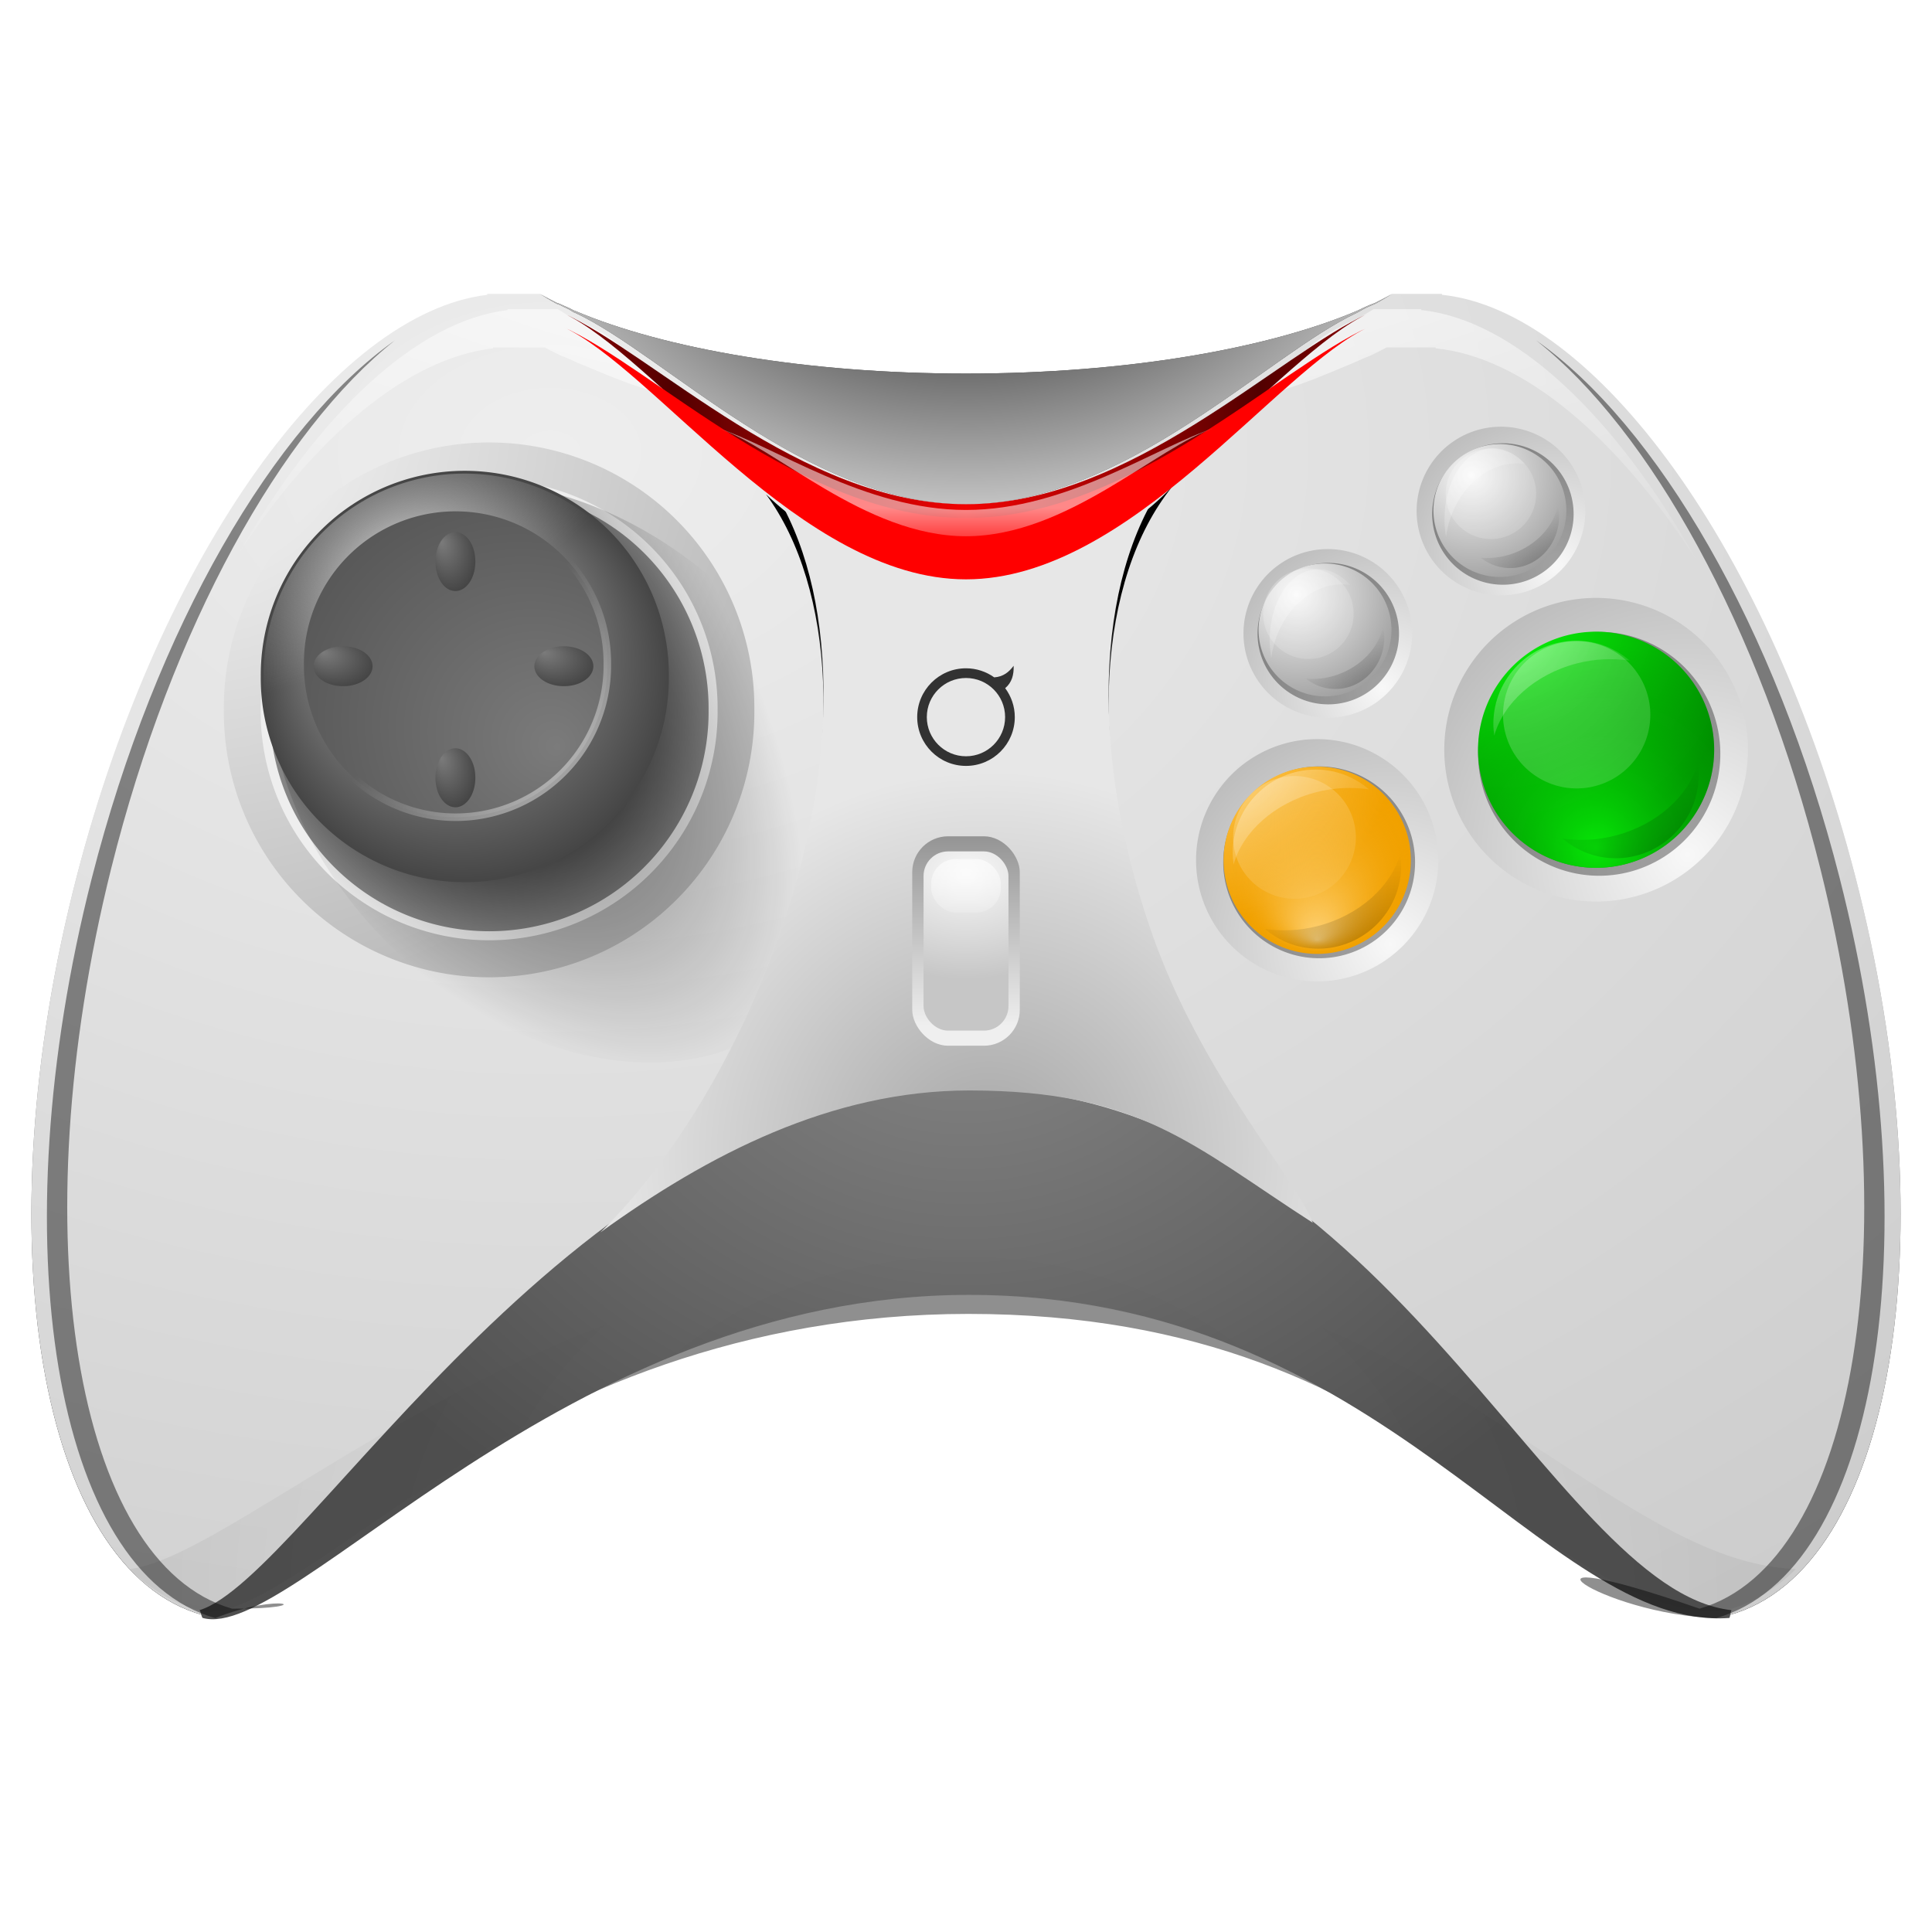 <?xml version="1.0" encoding="UTF-8" standalone="no"?>
<!-- Created with Inkscape (http://www.inkscape.org/) -->
<svg
   xmlns:dc="http://purl.org/dc/elements/1.1/"
   xmlns:cc="http://web.resource.org/cc/"
   xmlns:rdf="http://www.w3.org/1999/02/22-rdf-syntax-ns#"
   xmlns:svg="http://www.w3.org/2000/svg"
   xmlns="http://www.w3.org/2000/svg"
   xmlns:xlink="http://www.w3.org/1999/xlink"
   xmlns:sodipodi="http://sodipodi.sourceforge.net/DTD/sodipodi-0.dtd"
   xmlns:inkscape="http://www.inkscape.org/namespaces/inkscape"
   width="128"
   height="128"
   id="svg2"
   sodipodi:version="0.32"
   inkscape:version="0.45.1"
   version="1.0"
   sodipodi:docbase="/home/david/Projects/Oxygen/David"
   sodipodi:docname="joystick_2.svg"
   inkscape:output_extension="org.inkscape.output.svg.inkscape"
   inkscape:export-filename="/home/david/joy3"
   inkscape:export-xdpi="90"
   inkscape:export-ydpi="90">
  <defs
     id="defs4">
    <linearGradient
       inkscape:collect="always"
       id="linearGradient3582">
      <stop
         style="stop-color:#000000;stop-opacity:1;"
         offset="0"
         id="stop3584" />
      <stop
         style="stop-color:#000000;stop-opacity:0;"
         offset="1"
         id="stop3586" />
    </linearGradient>
    <linearGradient
       id="linearGradient3530">
      <stop
         style="stop-color:#888888;stop-opacity:1;"
         offset="0"
         id="stop3532" />
      <stop
         style="stop-color:#4f4f4f;stop-opacity:1;"
         offset="1"
         id="stop3534" />
    </linearGradient>
    <linearGradient
       inkscape:collect="always"
       id="linearGradient3451">
      <stop
         style="stop-color:#000000;stop-opacity:1;"
         offset="0"
         id="stop3453" />
      <stop
         style="stop-color:#000000;stop-opacity:0;"
         offset="1"
         id="stop3455" />
    </linearGradient>
    <linearGradient
       id="linearGradient4547">
      <stop
         style="stop-color:#a6a6a6;stop-opacity:1;"
         offset="0"
         id="stop4549" />
      <stop
         style="stop-color:#e7e7e7;stop-opacity:1;"
         offset="1"
         id="stop4551" />
    </linearGradient>
    <linearGradient
       inkscape:collect="always"
       id="linearGradient4050">
      <stop
         style="stop-color:#ffffff;stop-opacity:1;"
         offset="0"
         id="stop4052" />
      <stop
         style="stop-color:#ffffff;stop-opacity:0;"
         offset="1"
         id="stop4054" />
    </linearGradient>
    <linearGradient
       id="linearGradient4038">
      <stop
         style="stop-color:#898989;stop-opacity:1;"
         offset="0"
         id="stop4040" />
      <stop
         style="stop-color:#efefef;stop-opacity:1;"
         offset="1"
         id="stop4042" />
    </linearGradient>
    <linearGradient
       id="linearGradient4026">
      <stop
         style="stop-color:#f8f8f8;stop-opacity:1;"
         offset="0"
         id="stop4028" />
      <stop
         style="stop-color:#c6c6c6;stop-opacity:1;"
         offset="1"
         id="stop4030" />
    </linearGradient>
    <linearGradient
       inkscape:collect="always"
       id="linearGradient3984">
      <stop
         style="stop-color:#ffffff;stop-opacity:1;"
         offset="0"
         id="stop3986" />
      <stop
         style="stop-color:#ffffff;stop-opacity:0;"
         offset="1"
         id="stop3988" />
    </linearGradient>
    <linearGradient
       inkscape:collect="always"
       id="linearGradient3930">
      <stop
         style="stop-color:#ffffff;stop-opacity:1;"
         offset="0"
         id="stop3932" />
      <stop
         style="stop-color:#ffffff;stop-opacity:0;"
         offset="1"
         id="stop3934" />
    </linearGradient>
    <linearGradient
       id="linearGradient3835">
      <stop
         style="stop-color:#000000;stop-opacity:0;"
         offset="0"
         id="stop3837" />
      <stop
         style="stop-color:#000000;stop-opacity:1;"
         offset="1"
         id="stop3839" />
    </linearGradient>
    <linearGradient
       id="linearGradient3813">
      <stop
         style="stop-color:#eeeeee;stop-opacity:1;"
         offset="0"
         id="stop3815" />
      <stop
         style="stop-color:#b0b0b0;stop-opacity:1;"
         offset="1"
         id="stop3817" />
    </linearGradient>
    <linearGradient
       id="linearGradient3766">
      <stop
         style="stop-color:#000000;stop-opacity:1;"
         offset="0"
         id="stop3768" />
      <stop
         style="stop-color:#000000;stop-opacity:0;"
         offset="1"
         id="stop3770" />
    </linearGradient>
    <linearGradient
       id="linearGradient3711">
      <stop
         id="stop3713"
         offset="0"
         style="stop-color:#ffd378;stop-opacity:1;" />
      <stop
         id="stop3715"
         offset="1"
         style="stop-color:#f1a100;stop-opacity:0;" />
    </linearGradient>
    <linearGradient
       id="linearGradient3701">
      <stop
         style="stop-color:#ffc756;stop-opacity:1;"
         offset="0"
         id="stop3703" />
      <stop
         style="stop-color:#f1a100;stop-opacity:1;"
         offset="1"
         id="stop3705" />
    </linearGradient>
    <linearGradient
       inkscape:collect="always"
       id="linearGradient3687">
      <stop
         style="stop-color:#000000;stop-opacity:1;"
         offset="0"
         id="stop3689" />
      <stop
         style="stop-color:#000000;stop-opacity:0;"
         offset="1"
         id="stop3691" />
    </linearGradient>
    <linearGradient
       id="linearGradient3654">
      <stop
         id="stop3656"
         offset="0"
         style="stop-color:#09ff09;stop-opacity:1;" />
      <stop
         id="stop3658"
         offset="1"
         style="stop-color:#008c00;stop-opacity:0;" />
    </linearGradient>
    <linearGradient
       id="linearGradient3640">
      <stop
         style="stop-color:#09ff09;stop-opacity:1;"
         offset="0"
         id="stop3642" />
      <stop
         style="stop-color:#008c00;stop-opacity:1;"
         offset="1"
         id="stop3644" />
    </linearGradient>
    <linearGradient
       inkscape:collect="always"
       id="linearGradient3620">
      <stop
         style="stop-color:#ffffff;stop-opacity:1;"
         offset="0"
         id="stop3622" />
      <stop
         style="stop-color:#ffffff;stop-opacity:0;"
         offset="1"
         id="stop3624" />
    </linearGradient>
    <linearGradient
       id="linearGradient3588">
      <stop
         id="stop3590"
         offset="0"
         style="stop-color:#f8f8f8;stop-opacity:1;" />
      <stop
         id="stop3592"
         offset="1"
         style="stop-color:#5e5e5e;stop-opacity:1;" />
    </linearGradient>
    <linearGradient
       id="linearGradient3554">
      <stop
         style="stop-color:#f8f8f8;stop-opacity:1;"
         offset="0"
         id="stop3556" />
      <stop
         style="stop-color:#9f9f9f;stop-opacity:1;"
         offset="1"
         id="stop3558" />
    </linearGradient>
    <linearGradient
       inkscape:collect="always"
       id="linearGradient3488">
      <stop
         style="stop-color:#000000;stop-opacity:1;"
         offset="0"
         id="stop3490" />
      <stop
         style="stop-color:#000000;stop-opacity:0;"
         offset="1"
         id="stop3492" />
    </linearGradient>
    <linearGradient
       inkscape:collect="always"
       id="linearGradient3470">
      <stop
         style="stop-color:#efefef;stop-opacity:1;"
         offset="0"
         id="stop3472" />
      <stop
         style="stop-color:#efefef;stop-opacity:0;"
         offset="1"
         id="stop3474" />
    </linearGradient>
    <linearGradient
       id="linearGradient3462">
      <stop
         id="stop3464"
         offset="0"
         style="stop-color:#7b7b7b;stop-opacity:1;" />
      <stop
         id="stop3466"
         offset="1"
         style="stop-color:#434343;stop-opacity:1;" />
    </linearGradient>
    <linearGradient
       id="linearGradient3450">
      <stop
         style="stop-color:#cdcdcd;stop-opacity:1;"
         offset="0"
         id="stop3452" />
      <stop
         style="stop-color:#464646;stop-opacity:1;"
         offset="1"
         id="stop3454" />
    </linearGradient>
    <linearGradient
       inkscape:collect="always"
       id="linearGradient3440">
      <stop
         style="stop-color:#000000;stop-opacity:1;"
         offset="0"
         id="stop3442" />
      <stop
         style="stop-color:#000000;stop-opacity:0;"
         offset="1"
         id="stop3444" />
    </linearGradient>
    <linearGradient
       id="linearGradient3428">
      <stop
         style="stop-color:#fbfbfb;stop-opacity:1;"
         offset="0"
         id="stop3430" />
      <stop
         style="stop-color:#bcbcbc;stop-opacity:1;"
         offset="1"
         id="stop3432" />
    </linearGradient>
    <linearGradient
       id="linearGradient3375">
      <stop
         style="stop-color:#000000;stop-opacity:1;"
         offset="0"
         id="stop3377" />
      <stop
         style="stop-color:#ffffff;stop-opacity:1;"
         offset="1"
         id="stop3379" />
    </linearGradient>
    <linearGradient
       inkscape:collect="always"
       id="linearGradient3363">
      <stop
         style="stop-color:#ffffff;stop-opacity:1;"
         offset="0"
         id="stop3365" />
      <stop
         style="stop-color:#ffffff;stop-opacity:0;"
         offset="1"
         id="stop3367" />
    </linearGradient>
    <linearGradient
       id="linearGradient3235">
      <stop
         style="stop-color:#f20303;stop-opacity:1;"
         offset="0"
         id="stop3237" />
      <stop
         style="stop-color:#520000;stop-opacity:1;"
         offset="1"
         id="stop3239" />
    </linearGradient>
    <linearGradient
       id="linearGradient3167">
      <stop
         style="stop-color:#eeeeee;stop-opacity:1;"
         offset="0"
         id="stop3169" />
      <stop
         style="stop-color:#cdcdcd;stop-opacity:1;"
         offset="1"
         id="stop3171" />
    </linearGradient>
    <radialGradient
       inkscape:collect="always"
       xlink:href="#linearGradient3167"
       id="radialGradient3175"
       cx="35.556"
       cy="14.666"
       fx="35.556"
       fy="14.666"
       r="64.001"
       gradientTransform="matrix(2.071,0,0,1.466,-37.175,8.46)"
       gradientUnits="userSpaceOnUse" />
    <filter
       inkscape:collect="always"
       x="-0.061"
       width="1.123"
       y="-0.196"
       height="1.391"
       id="filter3321">
      <feGaussianBlur
         inkscape:collect="always"
         stdDeviation="1.366"
         id="feGaussianBlur3323" />
    </filter>
    <radialGradient
       inkscape:collect="always"
       xlink:href="#linearGradient3428"
       id="radialGradient3436"
       cx="16.274"
       cy="33.34"
       fx="16.274"
       fy="33.34"
       r="15.137"
       gradientUnits="userSpaceOnUse"
       gradientTransform="matrix(2.278,0,0,2.278,-20.803,-42.619)" />
    <radialGradient
       inkscape:collect="always"
       xlink:href="#linearGradient3440"
       id="radialGradient3446"
       cx="33.829"
       cy="50.895"
       fx="33.829"
       fy="50.895"
       r="15.137"
       gradientUnits="userSpaceOnUse"
       gradientTransform="matrix(1.784,0,0,1.784,-26.505,-39.877)" />
    <radialGradient
       inkscape:collect="always"
       xlink:href="#linearGradient3450"
       id="radialGradient3456"
       cx="33.829"
       cy="50.895"
       fx="28.84"
       fy="42.256"
       r="15.137"
       gradientUnits="userSpaceOnUse" />
    <radialGradient
       inkscape:collect="always"
       xlink:href="#linearGradient3462"
       id="radialGradient3460"
       gradientUnits="userSpaceOnUse"
       cx="32.414"
       cy="49.304"
       fx="29.192"
       fy="46.995"
       r="15.137"
       gradientTransform="matrix(2.397,0,0,2.397,-46.325,-70.055)" />
    <radialGradient
       inkscape:collect="always"
       xlink:href="#linearGradient3470"
       id="radialGradient3476"
       cx="11.413"
       cy="27.555"
       fx="11.413"
       fy="27.555"
       r="15.137"
       gradientUnits="userSpaceOnUse"
       gradientTransform="matrix(2.713,-0.727,0.44,1.641,-31.667,-9.36)" />
    <radialGradient
       inkscape:collect="always"
       xlink:href="#linearGradient3488"
       id="radialGradient3496"
       cx="27.834"
       cy="40.256"
       fx="27.834"
       fy="40.256"
       r="13.511"
       gradientTransform="matrix(1.077,0.257,-0.123,2.672,2.778,-79.386)"
       gradientUnits="userSpaceOnUse" />
    <filter
       inkscape:collect="always"
       id="filter3683">
      <feGaussianBlur
         inkscape:collect="always"
         stdDeviation="0.442"
         id="feGaussianBlur3685" />
    </filter>
    <filter
       inkscape:collect="always"
       id="filter3737">
      <feGaussianBlur
         inkscape:collect="always"
         stdDeviation="0.442"
         id="feGaussianBlur3739" />
    </filter>
    <radialGradient
       inkscape:collect="always"
       xlink:href="#linearGradient3766"
       id="radialGradient3772"
       cx="64"
       cy="166.745"
       fx="64"
       fy="166.745"
       r="57"
       gradientTransform="matrix(0.52,4.2589497e-3,-3.4755287e-3,0.424,31.106,34.408)"
       gradientUnits="userSpaceOnUse"
       spreadMethod="reflect" />
    <filter
       inkscape:collect="always"
       x="-0.024"
       width="1.049"
       y="-0.114"
       height="1.227"
       id="filter3790">
      <feGaussianBlur
         inkscape:collect="always"
         stdDeviation="1.124"
         id="feGaussianBlur3792" />
    </filter>
    <radialGradient
       inkscape:collect="always"
       xlink:href="#linearGradient3462"
       id="radialGradient3914"
       gradientUnits="userSpaceOnUse"
       gradientTransform="matrix(1.305,-2.5800713e-8,2.5800713e-8,1.305,-10.92,-16.202)"
       cx="32.414"
       cy="49.304"
       fx="26.131"
       fy="43.551"
       r="15.137" />
    <radialGradient
       inkscape:collect="always"
       xlink:href="#linearGradient3462"
       id="radialGradient3918"
       gradientUnits="userSpaceOnUse"
       gradientTransform="matrix(1.305,-2.5800713e-8,2.5800713e-8,1.305,-10.92,-16.202)"
       cx="32.414"
       cy="49.304"
       fx="26.131"
       fy="43.551"
       r="15.137" />
    <radialGradient
       inkscape:collect="always"
       xlink:href="#linearGradient3462"
       id="radialGradient3922"
       gradientUnits="userSpaceOnUse"
       gradientTransform="matrix(1.305,-2.5800713e-8,2.5800713e-8,1.305,-10.92,-16.202)"
       cx="32.414"
       cy="49.304"
       fx="26.131"
       fy="43.551"
       r="15.137" />
    <radialGradient
       inkscape:collect="always"
       xlink:href="#linearGradient3462"
       id="radialGradient3926"
       gradientUnits="userSpaceOnUse"
       gradientTransform="matrix(1.305,-2.5800713e-8,2.5800713e-8,1.305,-10.92,-16.202)"
       cx="32.414"
       cy="49.304"
       fx="26.131"
       fy="43.551"
       r="15.137" />
    <linearGradient
       inkscape:collect="always"
       xlink:href="#linearGradient3930"
       id="linearGradient3936"
       x1="24.737"
       y1="38.97"
       x2="34.642"
       y2="48.875"
       gradientUnits="userSpaceOnUse" />
    <radialGradient
       inkscape:collect="always"
       xlink:href="#linearGradient3375"
       id="radialGradient3976"
       gradientUnits="userSpaceOnUse"
       gradientTransform="matrix(1.388,-1.2979748e-8,0,0.924,-24.815,14.232)"
       cx="64"
       cy="-1.467"
       fx="64"
       fy="-1.478"
       r="29.156" />
    <radialGradient
       inkscape:collect="always"
       xlink:href="#linearGradient3984"
       id="radialGradient3990"
       cx="64.141"
       cy="-25.991"
       fx="64.141"
       fy="-25.991"
       r="49.922"
       gradientTransform="matrix(1.948,0,0,0.722,-60.828,27.279)"
       gradientUnits="userSpaceOnUse" />
    <filter
       inkscape:collect="always"
       x="-0.027"
       width="1.054"
       y="-0.163"
       height="1.326"
       id="filter4016">
      <feGaussianBlur
         inkscape:collect="always"
         stdDeviation="1.133"
         id="feGaussianBlur4018" />
    </filter>
    <radialGradient
       inkscape:collect="always"
       xlink:href="#linearGradient4026"
       id="radialGradient4032"
       cx="62.188"
       cy="58.136"
       fx="62.188"
       fy="58.136"
       r="2.812"
       gradientTransform="matrix(3.494,3.9813929e-7,-2.8335503e-7,2.487,-153.272,-86.713)"
       gradientUnits="userSpaceOnUse" />
    <linearGradient
       inkscape:collect="always"
       xlink:href="#linearGradient4038"
       id="linearGradient4044"
       x1="62.188"
       y1="51.812"
       x2="62.188"
       y2="65.938"
       gradientUnits="userSpaceOnUse"
       gradientTransform="translate(1.813,2.032)" />
    <linearGradient
       inkscape:collect="always"
       xlink:href="#linearGradient4050"
       id="linearGradient4056"
       x1="64"
       y1="54.166"
       x2="64"
       y2="61.914"
       gradientUnits="userSpaceOnUse"
       gradientTransform="matrix(1,0,0,0.729,0,16.929)" />
    <radialGradient
       inkscape:collect="always"
       xlink:href="#linearGradient3554"
       id="radialGradient4097"
       gradientUnits="userSpaceOnUse"
       gradientTransform="matrix(2.912,0,0,2.912,-174.274,-86.845)"
       cx="92.798"
       cy="48.339"
       fx="92.798"
       fy="48.339"
       r="8.838" />
    <radialGradient
       inkscape:collect="always"
       xlink:href="#linearGradient3640"
       id="radialGradient4099"
       gradientUnits="userSpaceOnUse"
       gradientTransform="matrix(2.13,1.350351e-7,-1.350351e-7,2.13,-106.384,-55.639)"
       cx="94.166"
       cy="49.249"
       fx="94.166"
       fy="49.249"
       r="8.838" />
    <radialGradient
       inkscape:collect="always"
       xlink:href="#linearGradient3654"
       id="radialGradient4101"
       gradientUnits="userSpaceOnUse"
       gradientTransform="matrix(1.729,0,0,1.729,-73.838,-49.125)"
       cx="101.283"
       cy="67.384"
       fx="101.283"
       fy="67.384"
       r="8.838" />
    <radialGradient
       inkscape:collect="always"
       xlink:href="#linearGradient3620"
       id="radialGradient4103"
       gradientUnits="userSpaceOnUse"
       gradientTransform="matrix(1.736,0,0,1.736,-72.824,-49.31)"
       cx="94.257"
       cy="51.81"
       fx="94.755"
       fy="52.672"
       r="8.838" />
    <radialGradient
       inkscape:collect="always"
       xlink:href="#linearGradient3687"
       id="radialGradient4105"
       gradientUnits="userSpaceOnUse"
       gradientTransform="matrix(2.53,0,0,1.759,-162.84,-49.956)"
       cx="106.446"
       cy="62.966"
       fx="106.446"
       fy="62.966"
       r="4.516" />
    <radialGradient
       inkscape:collect="always"
       xlink:href="#linearGradient3620"
       id="radialGradient4107"
       gradientUnits="userSpaceOnUse"
       gradientTransform="matrix(7.67,0,0,7.67,-633.806,-352.734)"
       cx="94.257"
       cy="51.81"
       fx="94.755"
       fy="52.672"
       r="8.838" />
    <radialGradient
       inkscape:collect="always"
       xlink:href="#linearGradient3554"
       id="radialGradient4118"
       gradientUnits="userSpaceOnUse"
       gradientTransform="matrix(2.912,0,0,2.912,-174.274,-86.845)"
       cx="92.798"
       cy="48.339"
       fx="92.798"
       fy="48.339"
       r="8.838" />
    <radialGradient
       inkscape:collect="always"
       xlink:href="#linearGradient3701"
       id="radialGradient4120"
       gradientUnits="userSpaceOnUse"
       gradientTransform="matrix(1.821,0,0,1.821,-75.859,-40.36)"
       cx="92.444"
       cy="49.184"
       fx="92.444"
       fy="49.184"
       r="8.838" />
    <radialGradient
       inkscape:collect="always"
       xlink:href="#linearGradient3620"
       id="radialGradient4122"
       gradientUnits="userSpaceOnUse"
       gradientTransform="matrix(7.67,0,0,7.67,-633.806,-352.734)"
       cx="94.257"
       cy="51.81"
       fx="94.755"
       fy="52.672"
       r="8.838" />
    <radialGradient
       inkscape:collect="always"
       xlink:href="#linearGradient3711"
       id="radialGradient4124"
       gradientUnits="userSpaceOnUse"
       cx="101.283"
       cy="60.038"
       fx="101.283"
       fy="67.565"
       r="8.838" />
    <radialGradient
       inkscape:collect="always"
       xlink:href="#linearGradient3687"
       id="radialGradient4126"
       gradientUnits="userSpaceOnUse"
       gradientTransform="matrix(2.53,0,0,1.759,-181.532,-44.165)"
       cx="106.446"
       cy="62.966"
       fx="106.446"
       fy="62.966"
       r="4.516" />
    <radialGradient
       inkscape:collect="always"
       xlink:href="#linearGradient3620"
       id="radialGradient4128"
       gradientUnits="userSpaceOnUse"
       gradientTransform="matrix(1.736,0,0,1.736,-89.078,-40.98)"
       cx="94.257"
       cy="51.81"
       fx="94.755"
       fy="52.672"
       r="8.838" />
    <radialGradient
       inkscape:collect="always"
       xlink:href="#linearGradient3554"
       id="radialGradient4144"
       gradientUnits="userSpaceOnUse"
       gradientTransform="matrix(2.912,0,0,2.912,-174.274,-86.845)"
       cx="92.798"
       cy="48.339"
       fx="92.798"
       fy="48.339"
       r="8.838" />
    <radialGradient
       inkscape:collect="always"
       xlink:href="#linearGradient3588"
       id="radialGradient4146"
       gradientUnits="userSpaceOnUse"
       gradientTransform="matrix(2.912,0,0,2.912,-174.274,-86.845)"
       cx="93.429"
       cy="48.734"
       fx="93.429"
       fy="48.734"
       r="8.838" />
    <radialGradient
       inkscape:collect="always"
       xlink:href="#linearGradient3554"
       id="radialGradient4148"
       gradientUnits="userSpaceOnUse"
       gradientTransform="matrix(2.912,0,0,2.912,-174.274,-86.845)"
       cx="92.798"
       cy="48.339"
       fx="92.798"
       fy="48.339"
       r="8.838" />
    <radialGradient
       inkscape:collect="always"
       xlink:href="#linearGradient3588"
       id="radialGradient4150"
       gradientUnits="userSpaceOnUse"
       gradientTransform="matrix(2.912,0,0,2.912,-174.274,-86.845)"
       cx="93.429"
       cy="48.734"
       fx="93.429"
       fy="48.734"
       r="8.838" />
    <radialGradient
       inkscape:collect="always"
       xlink:href="#linearGradient3620"
       id="radialGradient4152"
       gradientUnits="userSpaceOnUse"
       gradientTransform="matrix(7.67,0,0,7.67,-633.806,-352.734)"
       cx="94.257"
       cy="51.81"
       fx="94.755"
       fy="52.672"
       r="8.838" />
    <radialGradient
       inkscape:collect="always"
       xlink:href="#linearGradient3620"
       id="radialGradient4154"
       gradientUnits="userSpaceOnUse"
       gradientTransform="matrix(7.67,0,0,7.67,-633.806,-352.734)"
       cx="94.257"
       cy="51.81"
       fx="94.755"
       fy="52.672"
       r="8.838" />
    <radialGradient
       inkscape:collect="always"
       xlink:href="#linearGradient3687"
       id="radialGradient4156"
       gradientUnits="userSpaceOnUse"
       gradientTransform="matrix(1.505,0,0,1.102,-71.877,-22.011)"
       cx="106.446"
       cy="62.966"
       fx="106.446"
       fy="62.966"
       r="4.516" />
    <radialGradient
       inkscape:collect="always"
       xlink:href="#linearGradient3620"
       id="radialGradient4158"
       gradientUnits="userSpaceOnUse"
       gradientTransform="matrix(1.072,0,0,1.568,-21.554,-46.589)"
       cx="94.257"
       cy="51.81"
       fx="94.755"
       fy="52.672"
       r="8.838" />
    <radialGradient
       inkscape:collect="always"
       xlink:href="#linearGradient3687"
       id="radialGradient4160"
       gradientUnits="userSpaceOnUse"
       gradientTransform="matrix(1.505,0,0,1.102,-59.788,-29.224)"
       cx="106.446"
       cy="62.966"
       fx="106.446"
       fy="62.966"
       r="4.516" />
    <radialGradient
       inkscape:collect="always"
       xlink:href="#linearGradient3620"
       id="radialGradient4162"
       gradientUnits="userSpaceOnUse"
       gradientTransform="matrix(1.072,0,0,1.568,-9.465,-53.801)"
       cx="94.257"
       cy="51.81"
       fx="94.755"
       fy="52.672"
       r="8.838" />
    <filter
       inkscape:collect="always"
       id="filter4609">
      <feGaussianBlur
         inkscape:collect="always"
         stdDeviation="1.476"
         id="feGaussianBlur4611" />
    </filter>
    <linearGradient
       inkscape:collect="always"
       xlink:href="#linearGradient3363"
       id="linearGradient3437"
       gradientUnits="userSpaceOnUse"
       gradientTransform="matrix(0.97,0,0,1,1.912,0.508)"
       x1="64"
       y1="33.157"
       x2="64"
       y2="36.713" />
    <radialGradient
       inkscape:collect="always"
       xlink:href="#linearGradient4547"
       id="radialGradient3441"
       gradientUnits="userSpaceOnUse"
       gradientTransform="matrix(1,0,0,0.983,0,2.527)"
       cx="65.501"
       cy="75.094"
       fx="65.501"
       fy="75.094"
       r="25.72" />
    <linearGradient
       inkscape:collect="always"
       xlink:href="#linearGradient3235"
       id="linearGradient3445"
       gradientUnits="userSpaceOnUse"
       spreadMethod="reflect"
       x1="64"
       y1="29.094"
       x2="83.498"
       y2="29.094" />
    <linearGradient
       inkscape:collect="always"
       xlink:href="#linearGradient3451"
       id="linearGradient3457"
       x1="63.379"
       y1="39.07"
       x2="63.379"
       y2="69.774"
       gradientUnits="userSpaceOnUse" />
    <filter
       inkscape:collect="always"
       id="filter3495">
      <feGaussianBlur
         inkscape:collect="always"
         stdDeviation="1.529"
         id="feGaussianBlur3497" />
    </filter>
    <radialGradient
       inkscape:collect="always"
       xlink:href="#linearGradient3530"
       id="radialGradient3536"
       cx="63.97"
       cy="63.277"
       fx="63.97"
       fy="63.277"
       r="50.751"
       gradientTransform="matrix(1,0,0,0.863,0,8.657)"
       gradientUnits="userSpaceOnUse" />
    <filter
       inkscape:collect="always"
       id="filter3574">
      <feGaussianBlur
         inkscape:collect="always"
         stdDeviation="3.475"
         id="feGaussianBlur3576" />
    </filter>
    <linearGradient
       inkscape:collect="always"
       xlink:href="#linearGradient3582"
       id="linearGradient3589"
       x1="66.339"
       y1="103.182"
       x2="67.116"
       y2="47.128"
       gradientUnits="userSpaceOnUse" />
    <filter
       inkscape:collect="always"
       id="filter3599">
      <feGaussianBlur
         inkscape:collect="always"
         stdDeviation="2.056"
         id="feGaussianBlur3601" />
    </filter>
  </defs>
  <sodipodi:namedview
     id="base"
     pagecolor="#ffffff"
     bordercolor="#666666"
     borderopacity="1.0"
     gridtolerance="50"
     guidetolerance="10"
     objecttolerance="10"
     inkscape:pageopacity="0.0"
     inkscape:pageshadow="2"
     inkscape:zoom="1"
     inkscape:cx="64"
     inkscape:cy="64"
     inkscape:document-units="px"
     inkscape:current-layer="layer1"
     width="128px"
     height="128px"
     borderlayer="true"
     inkscape:showpageshadow="false"
     showgrid="false"
     gridempspacing="4"
     gridspacingx="16px"
     gridspacingy="16px"
     inkscape:grid-bbox="false"
     showborder="false"
     inkscape:window-width="743"
     inkscape:window-height="605"
     inkscape:window-x="0"
     inkscape:window-y="136" />
  <g
     inkscape:label="Layer 1"
     inkscape:groupmode="layer"
     id="layer1">
    <path
       sodipodi:nodetypes="ccssccsccccccsssssssscccc"
       id="path3580"
       d="M 32.284,19.469 L 32.284,19.531 C 22.18,20.744 10.648,36.618 5.108,57.969 C -1.137,82.035 2.588,104 13.43,107 C 19.387,108.648 37.394,85.594 64.196,85.594 C 91.74,85.594 102.336,107.9 114.57,107 C 125.412,104 129.137,82.035 122.892,57.969 C 117.32,36.494 105.68,20.58 95.534,19.531 L 95.534,19.469 L 95.05,19.469 L 93.991,19.469 L 92.236,19.469 C 91.885,19.666 91.504,19.874 91.116,20.062 C 90.837,20.168 90.568,20.275 90.299,20.406 C 90.163,20.466 90.045,20.535 89.905,20.594 C 83.969,23.111 74.579,24.75 64,24.75 C 53.421,24.75 44.031,23.111 38.095,20.594 C 38.064,20.581 38.034,20.576 38.004,20.562 C 37.902,20.508 37.805,20.457 37.701,20.406 C 37.484,20.31 37.272,20.223 37.066,20.125 C 37.007,20.101 36.944,20.085 36.884,20.062 C 36.496,19.874 36.115,19.666 35.764,19.469 L 34.009,19.469 L 32.95,19.469 L 32.284,19.469 z "
       style="opacity:1;fill:url(#linearGradient3589);fill-opacity:1.0;stroke:none;stroke-width:0.1;stroke-linecap:round;stroke-linejoin:round;stroke-miterlimit:4;stroke-dasharray:none;stroke-opacity:1;filter:url(#filter3599)" />
    <path
       style="opacity:0.661;fill:#000000;fill-opacity:1;stroke:none;stroke-width:0.1;stroke-linecap:round;stroke-linejoin:round;stroke-miterlimit:4;stroke-dasharray:none;stroke-opacity:1;filter:url(#filter4609)"
       d="M 24.281,22.344 C 15.913,27.959 7.657,41.288 3.188,57.969 C -3.261,82.035 0.586,104 11.781,107 C 13.04,107.337 14.854,106.603 17.125,105.281 C 15.384,106.219 13.974,106.659 12.938,106.375 C 1.991,103.375 -1.774,81.41 4.531,57.344 C 8.746,41.258 16.403,28.284 24.281,22.344 z M 103.688,22.344 C 111.578,28.269 119.249,41.238 123.469,57.344 C 129.774,81.41 126.009,103.375 115.062,106.375 C 112.033,106.596 109.107,105.431 106,103.531 C 109.53,105.764 112.818,107.242 116.219,107 C 127.414,104 131.261,82.035 124.812,57.969 C 120.339,41.275 112.065,27.946 103.688,22.344 z M 64.188,84.969 C 48.469,84.969 35.801,92.771 26.719,98.969 C 35.941,92.879 48.62,87.625 64.188,87.625 C 80.186,87.625 90.66,92.641 99,98.656 C 90.714,92.522 80.349,84.969 64.188,84.969 z "
       id="path4596"
       transform="matrix(0.952,0,0,0.988,3.051,0.476)"
       sodipodi:nodetypes="csscssccscccscccscc" />
    <path
       style="opacity:1;fill:url(#radialGradient3175);fill-opacity:1;stroke:none;stroke-width:0.1;stroke-linecap:round;stroke-linejoin:round;stroke-miterlimit:4;stroke-dasharray:none;stroke-opacity:1"
       d="M 32.284,19.469 L 32.284,19.531 C 22.18,20.744 10.648,36.618 5.108,57.969 C -1.137,82.035 2.588,104 13.43,107 C 19.387,108.648 37.394,85.594 64.196,85.594 C 91.74,85.594 102.336,107.9 114.57,107 C 125.412,104 129.137,82.035 122.892,57.969 C 117.32,36.494 105.68,20.58 95.534,19.531 L 95.534,19.469 L 95.05,19.469 L 93.991,19.469 L 92.236,19.469 C 91.885,19.666 91.504,19.874 91.116,20.062 C 90.837,20.168 90.568,20.275 90.299,20.406 C 90.163,20.466 90.045,20.535 89.905,20.594 C 83.969,23.111 74.579,24.75 64,24.75 C 53.421,24.75 44.031,23.111 38.095,20.594 C 38.064,20.581 38.034,20.576 38.004,20.562 C 37.902,20.508 37.805,20.457 37.701,20.406 C 37.484,20.31 37.272,20.223 37.066,20.125 C 37.007,20.101 36.944,20.085 36.884,20.062 C 36.496,19.874 36.115,19.666 35.764,19.469 L 34.009,19.469 L 32.95,19.469 L 32.284,19.469 z "
       id="path2172"
       sodipodi:nodetypes="ccssccsccccccsssssssscccc" />
    <path
       style="opacity:1;fill:url(#radialGradient3536);fill-opacity:1.0;stroke:none;stroke-width:0.1;stroke-linecap:round;stroke-linejoin:round;stroke-miterlimit:4;stroke-dasharray:none;stroke-opacity:1"
       d="M 35.764,19.469 C 36.115,19.685 36.496,19.918 36.884,20.125 C 36.944,20.15 37.007,20.161 37.066,20.188 C 37.272,20.296 37.484,20.394 37.701,20.5 C 37.805,20.556 37.902,20.628 38.004,20.688 C 38.034,20.702 38.064,20.704 38.095,20.719 C 44.031,23.487 53.421,33.406 64,33.406 C 74.579,33.406 83.969,23.487 89.905,20.719 C 90.045,20.654 90.163,20.566 90.299,20.5 C 90.568,20.355 90.837,20.241 91.116,20.125 C 91.504,19.918 91.885,19.685 92.236,19.469 C 91.885,19.666 91.504,19.874 91.116,20.062 C 90.837,20.168 90.568,20.275 90.299,20.406 C 90.163,20.466 90.045,20.535 89.905,20.594 C 83.969,23.111 74.579,24.75 64,24.75 C 53.421,24.75 44.031,23.111 38.095,20.594 C 38.064,20.581 38.034,20.576 38.004,20.562 C 37.902,20.508 37.805,20.457 37.701,20.406 C 37.484,20.31 37.272,20.223 37.066,20.125 C 37.007,20.101 36.944,20.085 36.884,20.062 C 36.496,19.874 36.115,19.666 35.764,19.469 z M 64.212,72.085 C 38.285,72.085 20.356,104.483 13.218,106.678 C 13.288,106.7 13.359,107.175 13.43,107.194 C 19.387,108.842 37.379,85.788 64.182,85.788 C 91.726,85.788 102.336,108.094 114.57,107.194 C 114.622,107.18 114.669,106.694 114.721,106.678 C 102.662,105.36 91.564,72.085 64.212,72.085 z "
       id="path2187"
       sodipodi:nodetypes="csssssssscscsssssssscccssccc" />
    <g
       id="g2414">
      <g
         transform="translate(6.095,-2.235)"
         id="g4088">
        <path
           sodipodi:type="arc"
           style="opacity:1;fill:url(#radialGradient4097);fill-opacity:1;stroke:none;stroke-width:0.1;stroke-linecap:round;stroke-linejoin:round;stroke-miterlimit:4;stroke-dasharray:none;stroke-opacity:1"
           id="path3552"
           sodipodi:cx="101.28254"
           sodipodi:cy="60.038094"
           sodipodi:rx="8.8380957"
           sodipodi:ry="8.8380957"
           d="M 110.121 60.038 A 8.838 8.838 0 1 1  92.444,60.038 A 8.838 8.838 0 1 1  110.121 60.038 z"
           transform="matrix(-1.138,0,0,-1.138,214.91,120.23)" />
        <path
           transform="matrix(0.908,0,0,0.914,7.891,-2.697)"
           d="M 110.121 60.038 A 8.838 8.838 0 1 1  92.444,60.038 A 8.838 8.838 0 1 1  110.121 60.038 z"
           sodipodi:ry="8.8380957"
           sodipodi:rx="8.8380957"
           sodipodi:cy="60.038094"
           sodipodi:cx="101.28254"
           id="path3669"
           style="opacity:0.589;fill:#000000;fill-opacity:1;stroke:none;stroke-width:0.1;stroke-linecap:round;stroke-linejoin:round;stroke-miterlimit:4;stroke-dasharray:none;stroke-opacity:1;filter:url(#filter3683)"
           sodipodi:type="arc" />
        <path
           transform="matrix(0.885,0,0,0.885,10.016,-1.226)"
           d="M 110.121 60.038 A 8.838 8.838 0 1 1  92.444,60.038 A 8.838 8.838 0 1 1  110.121 60.038 z"
           sodipodi:ry="8.8380957"
           sodipodi:rx="8.8380957"
           sodipodi:cy="60.038094"
           sodipodi:cx="101.28254"
           id="path3584"
           style="opacity:1;fill:url(#radialGradient4099);fill-opacity:1;stroke:none;stroke-width:0.1;stroke-linecap:round;stroke-linejoin:round;stroke-miterlimit:4;stroke-dasharray:none;stroke-opacity:1"
           sodipodi:type="arc" />
        <path
           sodipodi:type="arc"
           style="opacity:0.791;fill:url(#radialGradient4101);fill-opacity:1;stroke:none;stroke-width:0.1;stroke-linecap:round;stroke-linejoin:round;stroke-miterlimit:4;stroke-dasharray:none;stroke-opacity:1"
           id="path3648"
           sodipodi:cx="101.28254"
           sodipodi:cy="60.038094"
           sodipodi:rx="8.8380957"
           sodipodi:ry="8.8380957"
           d="M 110.121 60.038 A 8.838 8.838 0 1 1  92.444,60.038 A 8.838 8.838 0 1 1  110.121 60.038 z"
           transform="matrix(0.885,0,0,0.885,10.016,-1.226)" />
        <path
           style="opacity:0.467;fill:url(#radialGradient4103);fill-opacity:1;stroke:none;stroke-width:0.1;stroke-linecap:round;stroke-linejoin:round;stroke-miterlimit:4;stroke-dasharray:none;stroke-opacity:1"
           d="M 98.344,44.688 C 95.316,44.688 92.844,47.159 92.844,50.188 C 92.844,50.454 92.869,50.712 92.906,50.969 C 93.502,48.839 95.577,46.913 98.375,46.188 C 99.574,45.877 100.785,45.838 101.875,46 C 100.918,45.185 99.699,44.688 98.344,44.688 z "
           id="path3618" />
        <path
           id="path3665"
           d="M 100.946,59.096 C 103.975,59.096 106.446,56.624 106.446,53.596 C 106.446,53.329 106.421,53.071 106.384,52.814 C 105.788,54.944 103.714,56.87 100.915,57.596 C 99.716,57.907 98.505,57.945 97.415,57.783 C 98.373,58.598 99.591,59.096 100.946,59.096 z "
           style="opacity:0.306;fill:url(#radialGradient4105);fill-opacity:1;stroke:none;stroke-width:0.1;stroke-linecap:round;stroke-linejoin:round;stroke-miterlimit:4;stroke-dasharray:none;stroke-opacity:1" />
        <path
           sodipodi:type="arc"
           style="opacity:0.239;fill:url(#radialGradient4107);fill-opacity:1;stroke:none;stroke-width:0.1;stroke-linecap:round;stroke-linejoin:round;stroke-miterlimit:4;stroke-dasharray:none;stroke-opacity:1"
           id="path3697"
           sodipodi:cx="101.28254"
           sodipodi:cy="60.038094"
           sodipodi:rx="8.8380957"
           sodipodi:ry="8.8380957"
           d="M 110.121 60.038 A 8.838 8.838 0 1 1  92.444,60.038 A 8.838 8.838 0 1 1  110.121 60.038 z"
           transform="matrix(0.552,0,0,0.552,42.456,16.45)" />
      </g>
      <g
         transform="translate(5.079,-2.032)"
         id="g4109">
        <path
           sodipodi:type="arc"
           style="opacity:1;fill:url(#radialGradient4118);fill-opacity:1;stroke:none;stroke-width:0.1;stroke-linecap:round;stroke-linejoin:round;stroke-miterlimit:4;stroke-dasharray:none;stroke-opacity:1"
           id="path3610"
           sodipodi:cx="101.28254"
           sodipodi:cy="60.038094"
           sodipodi:rx="8.8380957"
           sodipodi:ry="8.8380957"
           d="M 110.121 60.038 A 8.838 8.838 0 1 1  92.444,60.038 A 8.838 8.838 0 1 1  110.121 60.038 z"
           transform="matrix(-0.908,0,0,-0.908,174.153,113.54)" />
        <path
           transform="matrix(0.719,0,0,0.719,9.496,15.996)"
           d="M 110.121 60.038 A 8.838 8.838 0 1 1  92.444,60.038 A 8.838 8.838 0 1 1  110.121 60.038 z"
           sodipodi:ry="8.8380957"
           sodipodi:rx="8.8380957"
           sodipodi:cy="60.038094"
           sodipodi:cx="101.28254"
           id="path3735"
           style="opacity:0.589;fill:#000000;fill-opacity:1;stroke:none;stroke-width:0.1;stroke-linecap:round;stroke-linejoin:round;stroke-miterlimit:4;stroke-dasharray:none;stroke-opacity:1;filter:url(#filter3737)"
           sodipodi:type="arc" />
        <path
           transform="matrix(0.702,0,0,0.702,11.09,16.879)"
           d="M 110.121 60.038 A 8.838 8.838 0 1 1  92.444,60.038 A 8.838 8.838 0 1 1  110.121 60.038 z"
           sodipodi:ry="8.8380957"
           sodipodi:rx="8.8380957"
           sodipodi:cy="60.038094"
           sodipodi:cx="101.28254"
           id="path3612"
           style="opacity:1;fill:url(#radialGradient4120);fill-opacity:1;stroke:none;stroke-width:0.1;stroke-linecap:round;stroke-linejoin:round;stroke-miterlimit:4;stroke-dasharray:none;stroke-opacity:1"
           sodipodi:type="arc" />
        <path
           transform="matrix(0.46,0,0,0.46,34.094,29.895)"
           d="M 110.121 60.038 A 8.838 8.838 0 1 1  92.444,60.038 A 8.838 8.838 0 1 1  110.121 60.038 z"
           sodipodi:ry="8.8380957"
           sodipodi:rx="8.8380957"
           sodipodi:cy="60.038094"
           sodipodi:cx="101.28254"
           id="path3628"
           style="opacity:0.239;fill:url(#radialGradient4122);fill-opacity:1;stroke:none;stroke-width:0.1;stroke-linecap:round;stroke-linejoin:round;stroke-miterlimit:4;stroke-dasharray:none;stroke-opacity:1"
           sodipodi:type="arc" />
        <path
           sodipodi:type="arc"
           style="opacity:1;fill:url(#radialGradient4124);fill-opacity:1;stroke:none;stroke-width:0.1;stroke-linecap:round;stroke-linejoin:round;stroke-miterlimit:4;stroke-dasharray:none;stroke-opacity:1"
           id="path3709"
           sodipodi:cx="101.28254"
           sodipodi:cy="60.038094"
           sodipodi:rx="8.8380957"
           sodipodi:ry="8.8380957"
           d="M 110.121 60.038 A 8.838 8.838 0 1 1  92.444,60.038 A 8.838 8.838 0 1 1  110.121 60.038 z"
           transform="matrix(0.702,0,0,0.702,11.09,16.879)" />
        <path
           style="opacity:0.306;fill:url(#radialGradient4126);fill-opacity:1;stroke:none;stroke-width:0.1;stroke-linecap:round;stroke-linejoin:round;stroke-miterlimit:4;stroke-dasharray:none;stroke-opacity:1"
           d="M 82.254,64.886 C 85.282,64.886 87.754,62.414 87.754,59.386 C 87.754,59.119 87.729,58.862 87.692,58.605 C 87.096,60.735 85.021,62.661 82.223,63.386 C 81.024,63.697 79.813,63.735 78.723,63.574 C 79.681,64.389 80.899,64.886 82.254,64.886 z "
           id="path3723" />
        <path
           id="path3731"
           d="M 82.09,53.018 C 79.062,53.018 76.59,55.49 76.59,58.518 C 76.59,58.784 76.615,59.042 76.652,59.299 C 77.248,57.169 79.323,55.243 82.121,54.518 C 83.32,54.207 84.531,54.168 85.621,54.33 C 84.664,53.515 83.445,53.018 82.09,53.018 z "
           style="opacity:0.467;fill:url(#radialGradient4128);fill-opacity:1;stroke:none;stroke-width:0.1;stroke-linecap:round;stroke-linejoin:round;stroke-miterlimit:4;stroke-dasharray:none;stroke-opacity:1" />
      </g>
      <g
         transform="matrix(0.998,-6.7370856e-2,6.7370856e-2,0.998,0.632,5.177)"
         id="g4130">
        <path
           transform="matrix(-0.632,0,0,-0.632,160.639,73.206)"
           d="M 110.121 60.038 A 8.838 8.838 0 1 1  92.444,60.038 A 8.838 8.838 0 1 1  110.121 60.038 z"
           sodipodi:ry="8.8380957"
           sodipodi:rx="8.8380957"
           sodipodi:cy="60.038094"
           sodipodi:cx="101.28254"
           id="path3594"
           style="opacity:1;fill:url(#radialGradient4144);fill-opacity:1;stroke:none;stroke-width:0.1;stroke-linecap:round;stroke-linejoin:round;stroke-miterlimit:4;stroke-dasharray:none;stroke-opacity:1"
           sodipodi:type="arc" />
        <path
           transform="matrix(0.53,0,0,0.53,43.063,3.646)"
           d="M 110.121 60.038 A 8.838 8.838 0 1 1  92.444,60.038 A 8.838 8.838 0 1 1  110.121 60.038 z"
           sodipodi:ry="8.8380957"
           sodipodi:rx="8.8380957"
           sodipodi:cy="60.038094"
           sodipodi:cx="101.28254"
           id="path4022"
           style="opacity:0.589;fill:#000000;fill-opacity:1;stroke:none;stroke-width:0.1;stroke-linecap:round;stroke-linejoin:round;stroke-miterlimit:4;stroke-dasharray:none;stroke-opacity:1;filter:url(#filter3737)"
           sodipodi:type="arc" />
        <path
           sodipodi:type="arc"
           style="opacity:1;fill:url(#radialGradient4146);fill-opacity:1;stroke:none;stroke-width:0.1;stroke-linecap:round;stroke-linejoin:round;stroke-miterlimit:4;stroke-dasharray:none;stroke-opacity:1"
           id="path3596"
           sodipodi:cx="101.28254"
           sodipodi:cy="60.038094"
           sodipodi:rx="8.8380957"
           sodipodi:ry="8.8380957"
           d="M 110.121 60.038 A 8.838 8.838 0 1 1  92.444,60.038 A 8.838 8.838 0 1 1  110.121 60.038 z"
           transform="matrix(0.498,0,0,0.498,46.122,5.323)" />
        <path
           sodipodi:type="arc"
           style="opacity:1;fill:url(#radialGradient4148);fill-opacity:1;stroke:none;stroke-width:0.1;stroke-linecap:round;stroke-linejoin:round;stroke-miterlimit:4;stroke-dasharray:none;stroke-opacity:1"
           id="path3602"
           sodipodi:cx="101.28254"
           sodipodi:cy="60.038094"
           sodipodi:rx="8.8380957"
           sodipodi:ry="8.8380957"
           d="M 110.121 60.038 A 8.838 8.838 0 1 1  92.444,60.038 A 8.838 8.838 0 1 1  110.121 60.038 z"
           transform="matrix(-0.632,0,0,-0.632,148.651,80.52)" />
        <path
           sodipodi:type="arc"
           style="opacity:0.589;fill:#000000;fill-opacity:1;stroke:none;stroke-width:0.1;stroke-linecap:round;stroke-linejoin:round;stroke-miterlimit:4;stroke-dasharray:none;stroke-opacity:1;filter:url(#filter3737)"
           id="path4020"
           sodipodi:cx="101.28254"
           sodipodi:cy="60.038094"
           sodipodi:rx="8.8380957"
           sodipodi:ry="8.8380957"
           d="M 110.121 60.038 A 8.838 8.838 0 1 1  92.444,60.038 A 8.838 8.838 0 1 1  110.121 60.038 z"
           transform="matrix(0.53,0,0,0.53,30.99,10.773)" />
        <path
           transform="matrix(0.498,0,0,0.498,34.033,12.434)"
           d="M 110.121 60.038 A 8.838 8.838 0 1 1  92.444,60.038 A 8.838 8.838 0 1 1  110.121 60.038 z"
           sodipodi:ry="8.8380957"
           sodipodi:rx="8.8380957"
           sodipodi:cy="60.038094"
           sodipodi:cx="101.28254"
           id="path3604"
           style="opacity:1;fill:url(#radialGradient4150);fill-opacity:1;stroke:none;stroke-width:0.1;stroke-linecap:round;stroke-linejoin:round;stroke-miterlimit:4;stroke-dasharray:none;stroke-opacity:1"
           sodipodi:type="arc" />
        <path
           sodipodi:type="arc"
           style="opacity:0.239;fill:url(#radialGradient4152);fill-opacity:1;stroke:none;stroke-width:0.1;stroke-linecap:round;stroke-linejoin:round;stroke-miterlimit:4;stroke-dasharray:none;stroke-opacity:1"
           id="path3632"
           sodipodi:cx="101.28254"
           sodipodi:cy="60.038094"
           sodipodi:rx="8.8380957"
           sodipodi:ry="8.8380957"
           d="M 110.121 60.038 A 8.838 8.838 0 1 1  92.444,60.038 A 8.838 8.838 0 1 1  110.121 60.038 z"
           transform="matrix(0.339,0,0,0.339,49.111,20.836)" />
        <path
           transform="matrix(0.339,0,0,0.339,61.708,13.725)"
           d="M 110.121 60.038 A 8.838 8.838 0 1 1  92.444,60.038 A 8.838 8.838 0 1 1  110.121 60.038 z"
           sodipodi:ry="8.8380957"
           sodipodi:rx="8.8380957"
           sodipodi:cy="60.038094"
           sodipodi:cx="101.28254"
           id="path3636"
           style="opacity:0.239;fill:url(#radialGradient4154);fill-opacity:1;stroke:none;stroke-width:0.1;stroke-linecap:round;stroke-linejoin:round;stroke-miterlimit:4;stroke-dasharray:none;stroke-opacity:1"
           sodipodi:type="arc" />
        <path
           id="path3741"
           d="M 85.091,46.29 C 86.893,46.29 88.364,44.742 88.364,42.846 C 88.364,42.679 88.349,42.517 88.327,42.356 C 87.972,43.69 86.738,44.897 85.072,45.351 C 84.359,45.546 83.638,45.57 82.99,45.468 C 83.56,45.979 84.285,46.29 85.091,46.29 z "
           style="opacity:0.306;fill:url(#radialGradient4156);fill-opacity:1;stroke:none;stroke-width:0.1;stroke-linecap:round;stroke-linejoin:round;stroke-miterlimit:4;stroke-dasharray:none;stroke-opacity:1" />
        <path
           style="opacity:0.467;fill:url(#radialGradient4158);fill-opacity:1;stroke:none;stroke-width:0.1;stroke-linecap:round;stroke-linejoin:round;stroke-miterlimit:4;stroke-dasharray:none;stroke-opacity:1"
           d="M 84.151,38.288 C 82.281,38.288 80.755,40.52 80.755,43.254 C 80.755,43.495 80.771,43.728 80.793,43.959 C 81.162,42.036 82.443,40.297 84.171,39.642 C 84.911,39.361 85.659,39.327 86.332,39.473 C 85.741,38.737 84.988,38.288 84.151,38.288 z "
           id="path3743" />
        <path
           style="opacity:0.306;fill:url(#radialGradient4160);fill-opacity:1;stroke:none;stroke-width:0.1;stroke-linecap:round;stroke-linejoin:round;stroke-miterlimit:4;stroke-dasharray:none;stroke-opacity:1"
           d="M 97.18,39.078 C 98.982,39.078 100.453,37.53 100.453,35.633 C 100.453,35.466 100.438,35.304 100.416,35.144 C 100.061,36.478 98.827,37.684 97.161,38.138 C 96.448,38.333 95.727,38.357 95.079,38.256 C 95.648,38.766 96.374,39.078 97.18,39.078 z "
           id="path3749" />
        <path
           id="path3751"
           d="M 96.24,31.075 C 94.37,31.075 92.844,33.307 92.844,36.041 C 92.844,36.282 92.86,36.515 92.882,36.747 C 93.25,34.823 94.531,33.084 96.26,32.429 C 97,32.149 97.748,32.114 98.421,32.26 C 97.83,31.524 97.077,31.075 96.24,31.075 z "
           style="opacity:0.467;fill:url(#radialGradient4162);fill-opacity:1;stroke:none;stroke-width:0.1;stroke-linecap:round;stroke-linejoin:round;stroke-miterlimit:4;stroke-dasharray:none;stroke-opacity:1" />
      </g>
    </g>
    <path
       style="opacity:0.256;fill:url(#radialGradient3772);fill-opacity:1;stroke:none;stroke-width:0.1;stroke-linecap:round;stroke-linejoin:round;stroke-miterlimit:4;stroke-dasharray:none;stroke-opacity:1;filter:url(#filter3790)"
       d="M 64.01,83.054 C 35.624,83.054 16.016,102.955 8.219,103.956 C 9.586,105.301 11.137,106.231 12.881,106.699 C 18.878,108.306 36.994,85.826 63.98,85.826 C 91.712,85.826 102.395,107.576 114.713,106.699 C 116.457,106.231 118.008,105.301 119.375,103.956 C 106.142,103.448 94.012,83.054 64.01,83.054 z "
       id="path3757"
       transform="matrix(0.993,0,0,1,0.44,0)" />
    <g
       id="g2400">
      <path
         sodipodi:type="arc"
         style="fill:url(#radialGradient3436);fill-opacity:1;stroke:none;stroke-width:0.1;stroke-linecap:round;stroke-linejoin:round;stroke-miterlimit:4;stroke-dasharray:none;stroke-opacity:1"
         id="path3426"
         sodipodi:cx="33.828571"
         sodipodi:cy="50.895237"
         sodipodi:rx="15.136508"
         sodipodi:ry="15.136508"
         d="M 48.965 50.895 A 15.137 15.137 0 1 1  18.692,50.895 A 15.137 15.137 0 1 1  48.965 50.895 z"
         transform="matrix(1.161,0,0,1.161,-6.871,-12.058)" />
      <path
         transform="translate(-1.422,-3.86)"
         d="M 48.965 50.895 A 15.137 15.137 0 1 1  18.692,50.895 A 15.137 15.137 0 1 1  48.965 50.895 z"
         sodipodi:ry="15.136508"
         sodipodi:rx="15.136508"
         sodipodi:cy="50.895237"
         sodipodi:cx="33.828571"
         id="path3424"
         style="fill:#eeeeee;fill-opacity:1;stroke:none;stroke-width:0.1;stroke-linecap:round;stroke-linejoin:round;stroke-miterlimit:4;stroke-dasharray:none;stroke-opacity:1"
         sodipodi:type="arc" />
      <path
         transform="matrix(1.11,-0.535,0.641,0.927,-28.359,18.656)"
         d="M 42.667 51.911 A 13.511 19.2 0 1 1  15.644,51.911 A 13.511 19.2 0 1 1  42.667 51.911 z"
         sodipodi:ry="19.200001"
         sodipodi:rx="13.511111"
         sodipodi:cy="51.91111"
         sodipodi:cx="29.155556"
         id="path3478"
         style="opacity:0.761;fill:url(#radialGradient3496);fill-opacity:1;stroke:none;stroke-width:0.1;stroke-linecap:round;stroke-linejoin:round;stroke-miterlimit:4;stroke-dasharray:none;stroke-opacity:1"
         sodipodi:type="arc" />
      <path
         sodipodi:type="arc"
         style="fill:url(#radialGradient3446);fill-opacity:1;stroke:none;stroke-width:0.1;stroke-linecap:round;stroke-linejoin:round;stroke-miterlimit:4;stroke-dasharray:none;stroke-opacity:1"
         id="path3438"
         sodipodi:cx="33.828571"
         sodipodi:cy="50.895237"
         sodipodi:rx="15.136508"
         sodipodi:ry="15.136508"
         d="M 48.965 50.895 A 15.137 15.137 0 1 1  18.692,50.895 A 15.137 15.137 0 1 1  48.965 50.895 z"
         transform="matrix(0.96,0,0,0.96,-5.9997856e-2,-1.811)" />
      <path
         transform="matrix(0.893,0,0,0.893,0.585,-0.63)"
         d="M 48.965 50.895 A 15.137 15.137 0 1 1  18.692,50.895 A 15.137 15.137 0 1 1  48.965 50.895 z"
         sodipodi:ry="15.136508"
         sodipodi:rx="15.136508"
         sodipodi:cy="50.895237"
         sodipodi:cx="33.828571"
         id="path3448"
         style="fill:url(#radialGradient3456);fill-opacity:1;stroke:none;stroke-width:0.1;stroke-linecap:round;stroke-linejoin:round;stroke-miterlimit:4;stroke-dasharray:none;stroke-opacity:1"
         sodipodi:type="arc" />
      <path
         sodipodi:type="arc"
         style="opacity:0.833;fill:url(#radialGradient3476);fill-opacity:1;stroke:none;stroke-width:0.1;stroke-linecap:round;stroke-linejoin:round;stroke-miterlimit:4;stroke-dasharray:none;stroke-opacity:1"
         id="path3468"
         sodipodi:cx="33.828571"
         sodipodi:cy="50.895237"
         sodipodi:rx="15.136508"
         sodipodi:ry="15.136508"
         d="M 48.965 50.895 A 15.137 15.137 0 1 1  18.692,50.895 A 15.137 15.137 0 1 1  48.965 50.895 z"
         transform="matrix(0.879,0,0,0.879,1.039,5.3179741e-2)" />
      <path
         sodipodi:type="arc"
         style="fill:url(#radialGradient3460);fill-opacity:1;stroke:none;stroke-width:0.1;stroke-linecap:round;stroke-linejoin:round;stroke-miterlimit:4;stroke-dasharray:none;stroke-opacity:1"
         id="path3458"
         sodipodi:cx="33.828571"
         sodipodi:cy="50.895237"
         sodipodi:rx="15.136508"
         sodipodi:ry="15.136508"
         d="M 48.965 50.895 A 15.137 15.137 0 1 1  18.692,50.895 A 15.137 15.137 0 1 1  48.965 50.895 z"
         transform="matrix(-0.664,0,0,-0.664,52.648,77.804)" />
      <path
         transform="matrix(8.7248297e-2,0,0,0.128,27.22,30.691)"
         d="M 48.965 50.895 A 15.137 15.137 0 1 1  18.692,50.895 A 15.137 15.137 0 1 1  48.965 50.895 z"
         sodipodi:ry="15.136508"
         sodipodi:rx="15.136508"
         sodipodi:cy="50.895237"
         sodipodi:cx="33.828571"
         id="path3912"
         style="fill:url(#radialGradient3914);fill-opacity:1;stroke:none;stroke-width:0.1;stroke-linecap:round;stroke-linejoin:round;stroke-miterlimit:4;stroke-dasharray:none;stroke-opacity:1"
         sodipodi:type="arc" />
      <path
         sodipodi:type="arc"
         style="fill:url(#radialGradient3918);fill-opacity:1;stroke:none;stroke-width:0.1;stroke-linecap:round;stroke-linejoin:round;stroke-miterlimit:4;stroke-dasharray:none;stroke-opacity:1"
         id="path3916"
         sodipodi:cx="33.828571"
         sodipodi:cy="50.895237"
         sodipodi:rx="15.136508"
         sodipodi:ry="15.136508"
         d="M 48.965 50.895 A 15.137 15.137 0 1 1  18.692,50.895 A 15.137 15.137 0 1 1  48.965 50.895 z"
         transform="matrix(8.7248297e-2,0,0,0.128,27.22,45.015)" />
      <path
         transform="matrix(0,8.7248297e-2,0.128,0,16.215,41.188)"
         d="M 48.965 50.895 A 15.137 15.137 0 1 1  18.692,50.895 A 15.137 15.137 0 1 1  48.965 50.895 z"
         sodipodi:ry="15.136508"
         sodipodi:rx="15.136508"
         sodipodi:cy="50.895237"
         sodipodi:cx="33.828571"
         id="path3920"
         style="fill:url(#radialGradient3922);fill-opacity:1;stroke:none;stroke-width:0.1;stroke-linecap:round;stroke-linejoin:round;stroke-miterlimit:4;stroke-dasharray:none;stroke-opacity:1"
         sodipodi:type="arc" />
      <path
         sodipodi:type="arc"
         style="fill:url(#radialGradient3926);fill-opacity:1;stroke:none;stroke-width:0.1;stroke-linecap:round;stroke-linejoin:round;stroke-miterlimit:4;stroke-dasharray:none;stroke-opacity:1"
         id="path3924"
         sodipodi:cx="33.828571"
         sodipodi:cy="50.895237"
         sodipodi:rx="15.136508"
         sodipodi:ry="15.136508"
         d="M 48.965 50.895 A 15.137 15.137 0 1 1  18.692,50.895 A 15.137 15.137 0 1 1  48.965 50.895 z"
         transform="matrix(0,8.7248297e-2,0.128,0,30.843,41.188)" />
      <path
         transform="matrix(-0.664,0,0,-0.664,52.648,77.804)"
         d="M 48.965 50.895 A 15.137 15.137 0 1 1  18.692,50.895 A 15.137 15.137 0 1 1  48.965 50.895 z"
         sodipodi:ry="15.136508"
         sodipodi:rx="15.136508"
         sodipodi:cy="50.895237"
         sodipodi:cx="33.828571"
         id="path3928"
         style="fill:none;fill-opacity:1;stroke:url(#linearGradient3936);stroke-width:0.753;stroke-linecap:round;stroke-linejoin:round;stroke-miterlimit:4;stroke-dasharray:none;stroke-opacity:1;opacity:0.411"
         sodipodi:type="arc" />
    </g>
    <path
       style="opacity:1;fill:url(#radialGradient3990);fill-opacity:1;stroke:none;stroke-width:0.1;stroke-linecap:round;stroke-linejoin:round;stroke-miterlimit:4;stroke-dasharray:none;stroke-opacity:1;filter:url(#filter4016)"
       d="M 32.649,20.485 L 32.649,20.544 C 26.46,21.261 19.747,27.359 14.218,36.725 C 19.591,28.786 25.864,23.728 31.662,23.077 L 31.662,23.018 L 32.32,23.018 L 33.427,23.018 L 35.193,23.018 C 35.55,23.205 35.964,23.404 36.359,23.584 C 36.42,23.605 36.479,23.621 36.539,23.643 C 36.75,23.737 36.946,23.82 37.167,23.911 C 37.273,23.96 37.392,24.009 37.496,24.06 C 37.528,24.073 37.555,24.078 37.586,24.09 C 39.912,25.012 41.541,25.781 44.775,26.415 C 41.875,24.452 40.511,22.629 38.394,21.677 C 38.364,21.663 38.334,21.66 38.304,21.647 C 38.203,21.59 38.107,21.521 38.005,21.468 C 37.791,21.367 37.581,21.273 37.377,21.17 C 37.318,21.145 37.256,21.134 37.197,21.11 C 36.814,20.913 36.436,20.691 36.09,20.485 L 34.355,20.485 L 33.308,20.485 L 32.649,20.485 z M 91.922,20.485 C 91.576,20.691 91.198,20.913 90.815,21.11 C 90.539,21.221 90.273,21.33 90.007,21.468 C 89.873,21.531 89.756,21.614 89.618,21.677 C 87.501,22.629 86.137,24.452 83.237,26.415 C 86.471,25.781 88.1,25.012 90.426,24.09 C 90.568,24.034 90.706,23.969 90.845,23.911 C 91.119,23.786 91.368,23.684 91.653,23.584 C 92.048,23.404 92.462,23.205 92.819,23.018 L 94.585,23.018 L 95.692,23.018 L 96.171,23.018 L 96.171,23.077 C 102.12,23.652 108.571,28.914 114.063,37.172 C 108.433,27.471 101.517,21.176 95.183,20.544 L 95.183,20.485 L 94.704,20.485 L 93.657,20.485 L 91.922,20.485 z "
       id="path3938"
       sodipodi:nodetypes="ccccccccssssscsssssccccccsscsscccccccccccc"
       transform="matrix(0.968,0,0,1,2.021,0)" />
    <path
       sodipodi:nodetypes="cscscscsc"
       id="path3449"
       d="M 77.656,32.25 C 74.146,35.888 69.29,38.141 63.938,38.141 C 58.841,38.141 54.212,36.081 50.75,32.746 C 55.293,38.941 55.96,50.125 51.75,62.048 C 49.012,69.803 44.685,76.905 39.781,81.648 C 46.889,76.614 55.064,72.436 64.219,72.436 C 75.529,72.436 79.024,76.009 86.976,81.027 C 85.656,77.831 79.536,71.354 76.25,62.048 C 71.924,49.796 72.768,38.327 77.656,32.25 z "
       style="fill:url(#linearGradient3457);fill-opacity:1.0;stroke:none;stroke-width:0.1;stroke-linecap:round;stroke-linejoin:round;stroke-miterlimit:4;stroke-dasharray:none;stroke-opacity:1;filter:url(#filter3495)" />
    <path
       style="fill:url(#radialGradient3441);fill-opacity:1;stroke:none;stroke-width:0.1;stroke-linecap:round;stroke-linejoin:round;stroke-miterlimit:4;stroke-dasharray:none;stroke-opacity:1"
       d="M 77.656,31.234 C 74.146,34.947 69.29,37.247 63.938,37.247 C 58.841,37.247 54.212,35.144 50.75,31.741 C 55.293,38.063 55.96,49.477 51.75,61.645 C 49.012,69.559 44.685,76.808 39.781,81.648 C 46.889,76.511 55.064,72.246 64.219,72.246 C 75.529,72.246 79.024,75.893 86.976,81.014 C 85.656,77.753 79.536,71.142 76.25,61.645 C 71.924,49.141 72.768,37.436 77.656,31.234 z "
       id="path4164"
       sodipodi:nodetypes="cscscscsc" />
    <g
       id="g4591">
      <rect
         style="opacity:1;fill:url(#linearGradient4044);fill-opacity:1;stroke:none;stroke-width:0.5;stroke-linecap:round;stroke-linejoin:round;stroke-miterlimit:4;stroke-dasharray:none;stroke-opacity:1"
         id="rect4034"
         width="7.125"
         height="13.875"
         x="60.438"
         y="55.407"
         rx="2.375"
         ry="2.375" />
      <rect
         ry="1.625"
         rx="1.625"
         y="56.407"
         x="61.188"
         height="11.875"
         width="5.625"
         id="rect4024"
         style="opacity:1;fill:url(#radialGradient4032);fill-opacity:1;stroke:none;stroke-width:0.5;stroke-linecap:round;stroke-linejoin:round;stroke-miterlimit:4;stroke-dasharray:none;stroke-opacity:1" />
      <rect
         style="opacity:0.656;fill:url(#linearGradient4056);fill-opacity:1;stroke:none;stroke-width:0.5;stroke-linecap:round;stroke-linejoin:round;stroke-miterlimit:4;stroke-dasharray:none;stroke-opacity:1"
         id="rect4046"
         width="4.609"
         height="3.545"
         x="61.695"
         y="56.915"
         rx="1.625"
         ry="1.625" />
    </g>
    <path
       style="fill:#323232;fill-opacity:1;stroke:none;stroke-width:0.5;stroke-linecap:round;stroke-linejoin:round;stroke-miterlimit:4;stroke-dasharray:none;stroke-opacity:1"
       d="M 67.156,44.11 C 66.85,44.523 66.467,44.838 65.871,44.877 C 65.342,44.501 64.697,44.276 64,44.276 C 62.215,44.276 60.767,45.724 60.767,47.509 C 60.767,49.295 62.215,50.743 64,50.743 C 65.785,50.743 67.233,49.295 67.233,47.509 C 67.233,46.791 66.993,46.129 66.596,45.592 C 67.036,45.226 67.178,44.708 67.156,44.11 z M 64,44.919 C 65.432,44.919 66.591,46.077 66.591,47.509 C 66.591,48.941 65.432,50.105 64,50.105 C 62.568,50.105 61.404,48.941 61.404,47.509 C 61.404,46.077 62.568,44.919 64,44.919 z "
       id="path4072" />
    <path
       id="path3373"
       d="M 35.764,19.469 C 36.115,19.685 36.496,19.918 36.884,20.125 C 36.944,20.15 37.007,20.161 37.066,20.188 C 37.272,20.296 37.484,20.394 37.701,20.5 C 37.805,20.556 37.902,20.628 38.004,20.688 C 38.034,20.702 38.064,20.704 38.095,20.719 C 44.031,23.487 53.421,33.406 64,33.406 C 74.579,33.406 83.969,23.487 89.905,20.719 C 90.045,20.654 90.163,20.566 90.299,20.5 C 90.568,20.355 90.837,20.241 91.116,20.125 C 91.504,19.918 91.885,19.685 92.236,19.469 C 91.885,19.666 91.504,19.874 91.116,20.062 C 90.837,20.168 90.568,20.275 90.299,20.406 C 90.163,20.466 90.045,20.535 89.905,20.594 C 83.969,23.111 74.579,24.75 64,24.75 C 53.421,24.75 44.031,23.111 38.095,20.594 C 38.064,20.581 38.034,20.576 38.004,20.562 C 37.902,20.508 37.805,20.457 37.701,20.406 C 37.484,20.31 37.272,20.223 37.066,20.125 C 37.007,20.101 36.944,20.085 36.884,20.062 C 36.496,19.874 36.115,19.666 35.764,19.469 z "
       style="fill:url(#radialGradient3976);fill-opacity:1;stroke:none;stroke-width:0.1;stroke-linecap:round;stroke-linejoin:round;stroke-miterlimit:4;stroke-dasharray:none;stroke-opacity:1"
       sodipodi:nodetypes="csssssssscscssssssssc" />
    <path
       style="fill:url(#linearGradient3445);fill-opacity:1;stroke:none;stroke-width:0.1;stroke-linecap:round;stroke-linejoin:round;stroke-miterlimit:4;stroke-dasharray:none;stroke-opacity:1"
       d="M 37.25,20.719 C 43.38,23.487 53.077,37.469 64,37.469 C 74.923,37.469 84.62,23.487 90.75,20.719 C 84.62,23.487 74.923,33.406 64,33.406 C 53.077,33.406 43.38,23.487 37.25,20.719 z "
       id="path3230" />
    <path
       id="path3263"
       d="M 37.25,21.633 C 43.38,24.401 53.077,38.383 64,38.383 C 74.923,38.383 84.62,24.401 90.75,21.633 C 84.62,24.401 74.923,34.321 64,34.321 C 53.077,34.321 43.38,24.401 37.25,21.633 z "
       style="fill:#ff0000;fill-opacity:1;stroke:none;stroke-width:0.1;stroke-linecap:round;stroke-linejoin:round;stroke-miterlimit:4;stroke-dasharray:none;stroke-opacity:1;filter:url(#filter3321)" />
    <path
       style="opacity:0.533;fill:url(#linearGradient3437);fill-opacity:1;stroke:none;stroke-width:0.1;stroke-linecap:round;stroke-linejoin:round;stroke-miterlimit:4;stroke-dasharray:none;stroke-opacity:1"
       d="M 47.51,28.348 C 51.289,29.535 57.266,35.528 64,35.528 C 70.734,35.528 76.711,29.535 80.49,28.348 C 76.711,29.535 70.734,33.787 64,33.787 C 57.266,33.787 51.289,29.535 47.51,28.348 z "
       id="path3325" />
    <path
       sodipodi:nodetypes="csccsccsccsc"
       id="path3538"
       d="M 25.531,22.547 C 17.425,28.162 9.429,41.491 5.1,58.172 C -1.145,82.238 2.581,104.203 13.424,107.203 C 17.811,105.451 20.598,106.613 14.544,106.578 C 3.942,103.578 0.295,81.613 6.402,57.547 C 10.484,41.461 17.9,28.488 25.531,22.547 z M 102.439,22.547 C 110.081,28.472 117.511,41.441 121.598,57.547 C 127.705,81.613 124.058,103.578 113.456,106.578 C 99.16,101.68 106.787,106.992 114.576,107.203 C 125.419,104.203 129.145,82.238 122.9,58.172 C 118.567,41.478 110.553,28.149 102.439,22.547 z "
       style="opacity:0.661;fill:#000000;fill-opacity:1;stroke:none;stroke-width:0.1;stroke-linecap:round;stroke-linejoin:round;stroke-miterlimit:4;stroke-dasharray:none;stroke-opacity:1;filter:url(#filter3574)"
       transform="matrix(0.983,0,0,1,1.071,0)" />
  </g>
</svg>
